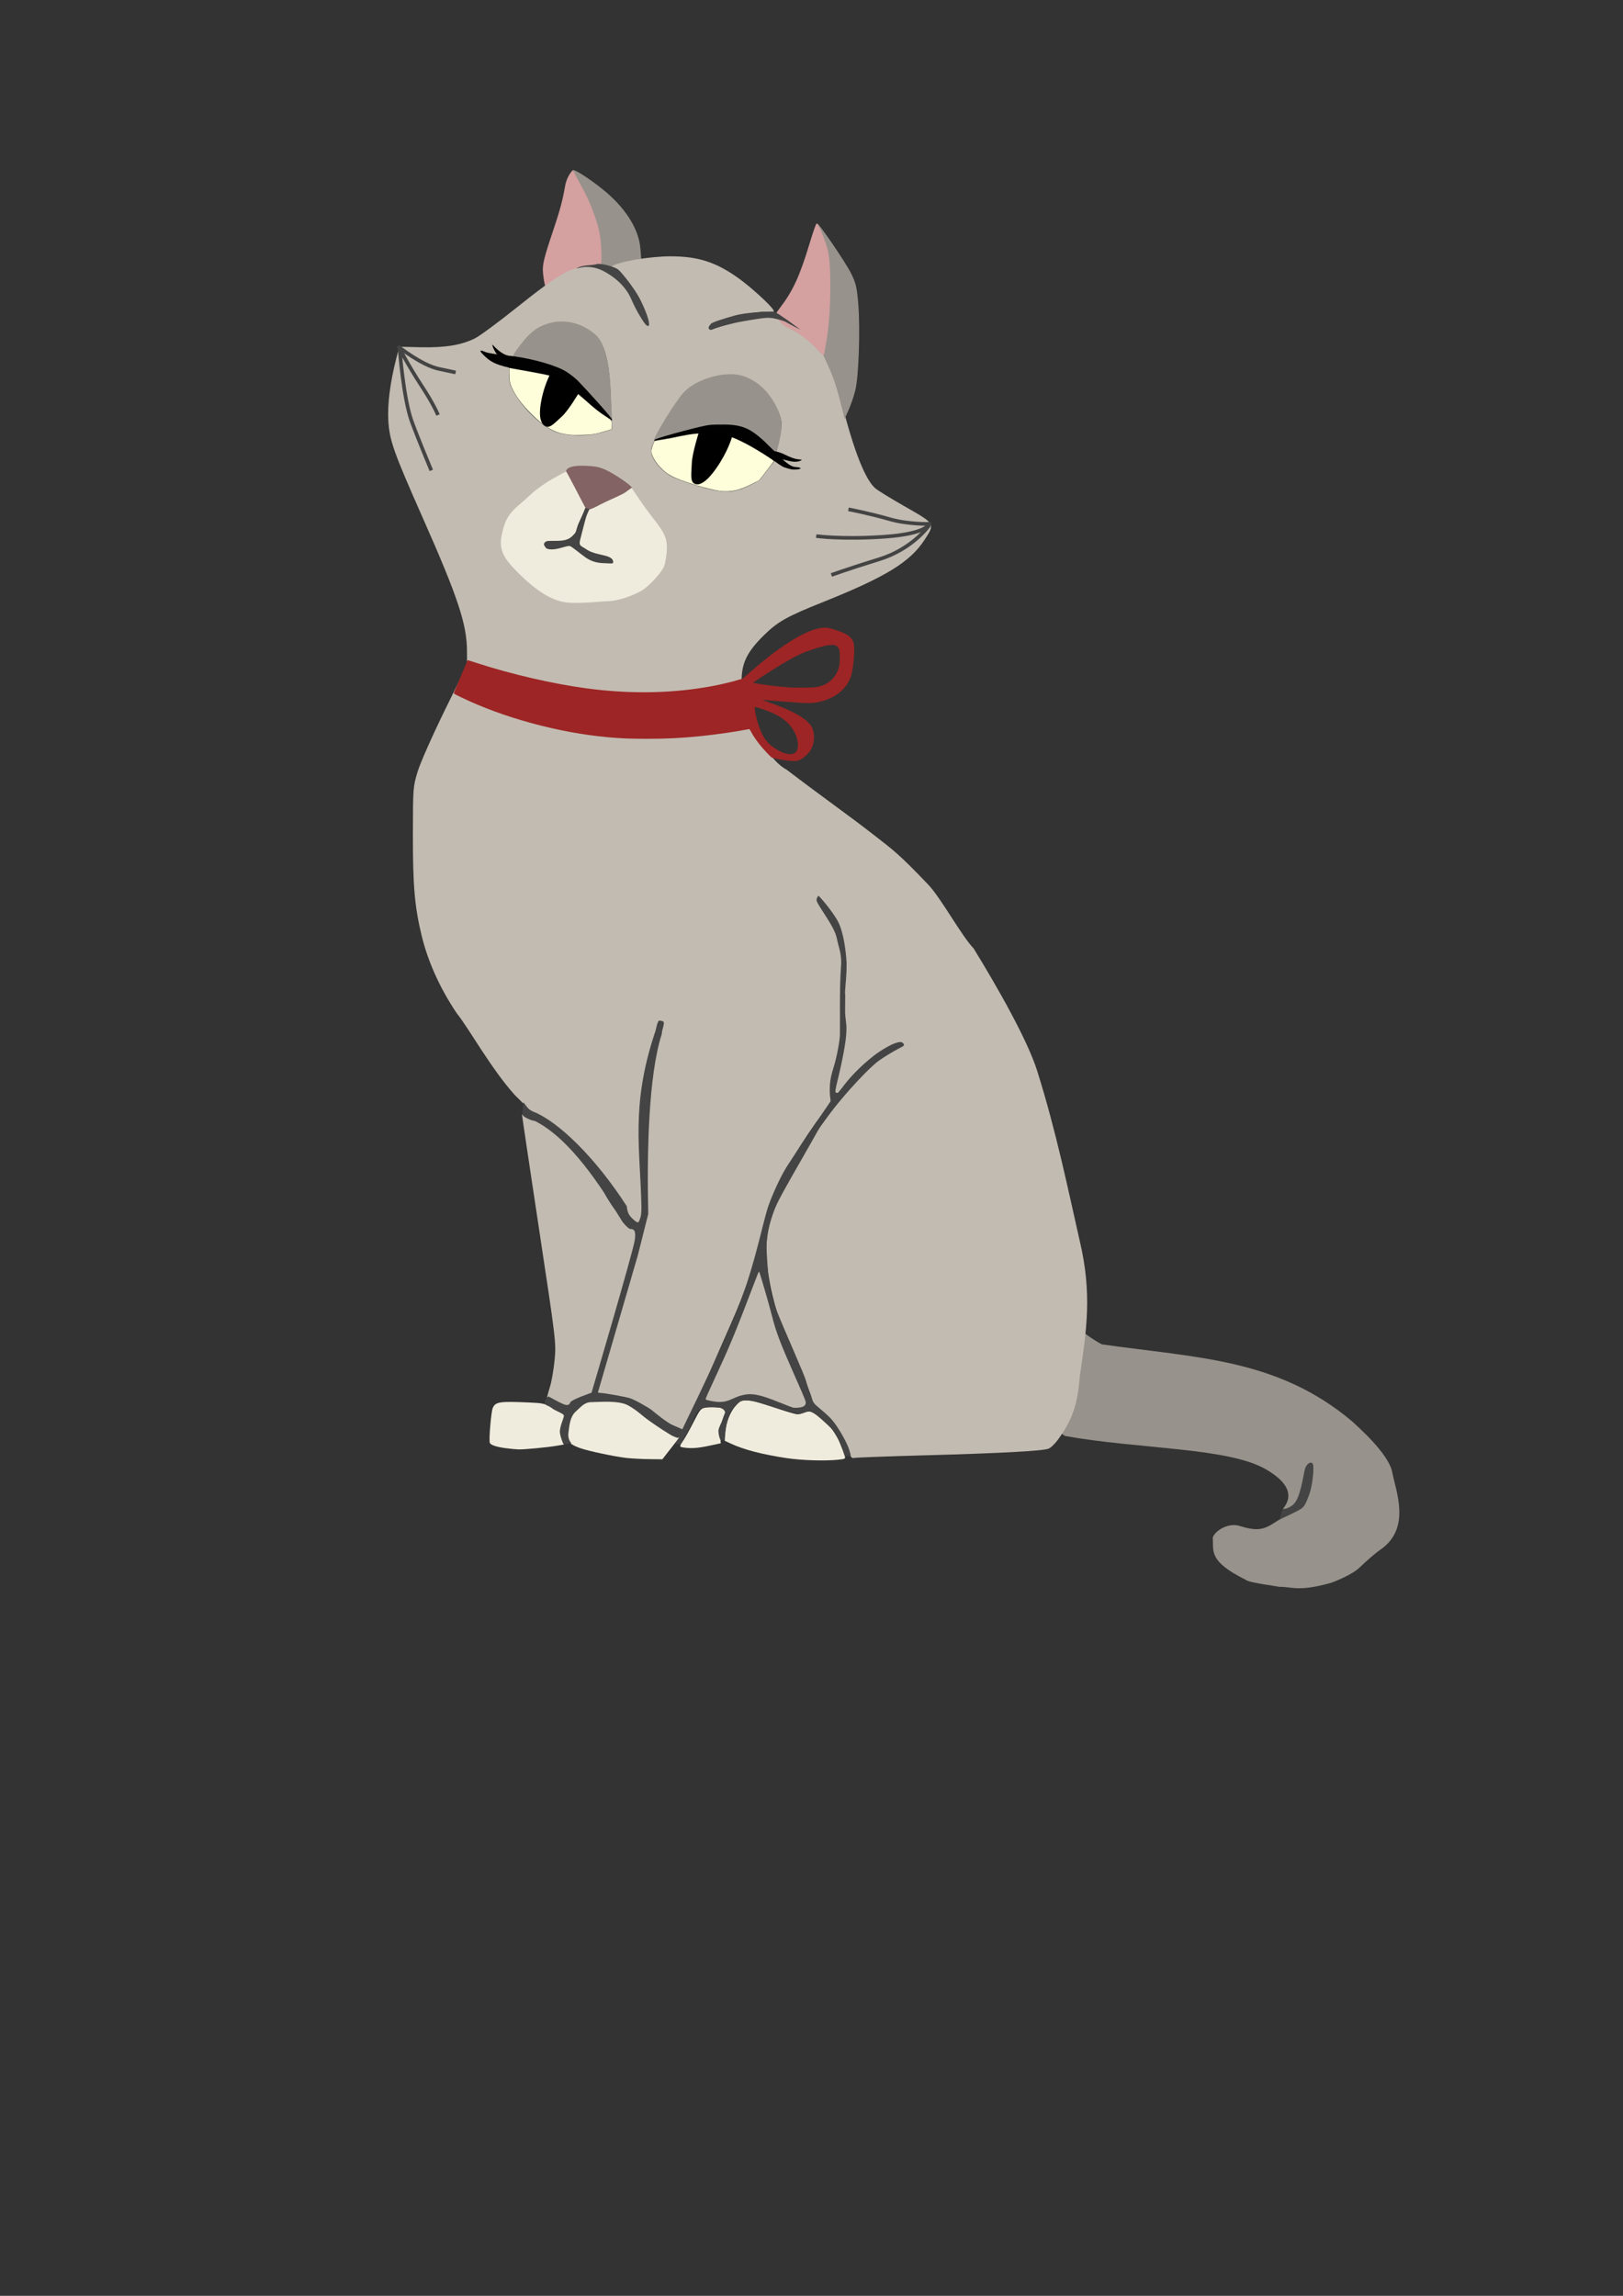 <?xml version="1.0" encoding="UTF-8" standalone="no"?>
<!-- Created with Inkscape (http://www.inkscape.org/) -->

<svg
   width="210mm"
   height="297mm"
   viewBox="0 0 210 297"
   version="1.1"
   id="svg5"
   xml:space="preserve"
   inkscape:version="1.2.2 (732a01da63, 2022-12-09)"
   sodipodi:docname="dessin_chat.svg"
   xmlns:inkscape="http://www.inkscape.org/namespaces/inkscape"
   xmlns:sodipodi="http://sodipodi.sourceforge.net/DTD/sodipodi-0.dtd"
   xmlns="http://www.w3.org/2000/svg"
   xmlns:svg="http://www.w3.org/2000/svg"><rect x="0" y="0" width="210" height="297" fill="#333333" stroke="none"/><sodipodi:namedview
     id="namedview7"
     pagecolor="#ffffff"
     bordercolor="#000000"
     borderopacity="0.25"
     inkscape:showpageshadow="2"
     inkscape:pageopacity="0.0"
     inkscape:pagecheckerboard="0"
     inkscape:deskcolor="#d1d1d1"
     inkscape:document-units="mm"
     showgrid="false"
     inkscape:zoom="1.3266287"
     inkscape:cx="387.44826"
     inkscape:cy="391.21721"
     inkscape:window-width="2560"
     inkscape:window-height="1369"
     inkscape:window-x="-8"
     inkscape:window-y="-8"
     inkscape:window-maximized="1"
     inkscape:current-layer="g19048" /><defs
     id="defs2" /><g
     inkscape:groupmode="layer"
     id="layer2"
     inkscape:label="Calque 2"><g
       id="g1734"
       transform="translate(-174.251,-90.012)"
       style="display:inline"><path
         style="display:inline;fill:none;stroke:#000000;stroke-width:0.3;stroke-opacity:1"
         d="m 89.561,56.018 c 0,0 2.491,-1.047 4.533,-1.039 2.043,0.009 3.99,1.389 5.174,3.566 1.184,2.177 1.242,3.986 1.813,5.702 0.571,1.717 1.227,4.284 2.503,5.086 1.276,0.802 4.34,2.467 4.34,2.467 0,0 0.353,0.752 -1.27,2.705 -1.623,1.953 -7.438,4.171 -9.591,4.972 -2.239,0.834 -4.745,3.09 -4.776,5.386 -0.031,2.296 1.969,6.696 3.987,7.393 2.018,0.697 5.454,1.489 6.374,2.169 0.92,0.68 -0.061,1.368 0.718,2.117 0.779,0.749 2.276,0.937 3.724,2.519 1.448,1.582 2.003,2.828 2.353,3.967 0.35,1.139 2.561,2.773 3.527,4.132 0.966,1.36 2.034,3.156 1.988,4.707 -0.046,1.551 0.344,3.28 1.816,5.418 1.472,2.138 2.491,4.629 2.53,6.782 0.04,2.153 0.025,3.04 0.429,5.438 0.405,2.398 1.245,3.726 0.537,5.812 -0.709,2.086 -1.393,3.706 -1.028,5.074 0.365,1.368 0.402,3.535 0.181,4.636 -0.221,1.101 -1.135,2.452 -1.846,3.078 -0.712,0.626 -15.122,0.514 -17.772,0.971 -2.65,0.457 -9.039,-0.933 -9.257,-1.796 -0.218,-0.863 0.549,-3.687 2.027,-3.528 1.478,0.159 3.405,1.189 4.098,1.166 0.693,-0.022 1.629,-0.259 0.445,-2.49 -1.184,-2.231 -4.678,-9.484 -2.488,-14.584 2.19,-5.1 7.107,-11.147 8.782,-12.138 1.675,-0.99 1.846,-0.908 1.846,-0.908"
         id="path357"
         sodipodi:nodetypes="ccssscssssscssssssssssssssssssc" /><path
         style="fill:none;stroke:#000000;stroke-width:0.3;stroke-opacity:1"
         d="m 94.003,130.251 c 0,0 -0.451,3.002 -2.54,7.547 -2.089,4.545 -3.046,7.238 -3.779,8.532 -0.733,1.294 -1.942,2.652 -1.942,2.652 0,0 -2.156,0.233 -4.852,-0.35 -2.696,-0.583 -3.742,-0.811 -3.242,-2.59 0.5,-1.779 1.408,-2.333 2.929,-2.302 1.521,0.031 3.349,0.535 4.012,1.346 0.663,0.811 1.037,1.016 1.037,1.016"
         id="path967"
         sodipodi:nodetypes="csscsscsc" /><path
         style="fill:none;stroke:#000000;stroke-width:0.3;stroke-opacity:1"
         d="m 85.433,113.037 c -0.319,2.743 -1.012,1.12 -1.426,4.029 -0.414,2.909 -1.092,2.498 0.092,3.659 1.184,1.161 1.61,0.471 1.27,1.993 -0.34,1.522 -0.255,1.724 -0.801,3.042 -0.546,1.318 -0.853,0.557 -0.5,1.451 0.353,0.894 -0.128,2.651 -0.33,3.134"
         id="path973"
         sodipodi:nodetypes="csssssc" /><path
         style="fill:none;stroke:#000000;stroke-width:0.3;stroke-opacity:1"
         d="m 98.349,102.84 c 1.138,1.819 2.423,2.509 1.629,4.605 -0.794,2.096 -1.721,2.234 -1.285,3.318 0.436,1.083 0.736,0.756 1.089,1.627 0.353,0.871 1.006,0.738 0.687,2.107 -0.319,1.368 -0.04,0.904 -0.414,1.767 -0.374,0.863 -0.546,2.98 -0.546,2.98"
         id="path975" /><path
         style="fill:none;stroke:#000000;stroke-width:0.3;stroke-opacity:1"
         d="m 73.716,119.647 2.951,19.448 c 0,0 -0.052,3.756 -0.856,4.601 -0.804,0.845 -1.923,0.024 -3.015,0.176 -1.092,0.152 -1.442,0.248 -1.488,2.067 -0.046,1.818 -0.485,1.953 1.62,2.2 2.104,0.247 5.065,-0.398 5.065,-0.398"
         id="path979"
         sodipodi:nodetypes="ccscssc" /><path
         style="display:inline;fill:none;stroke:#000000;stroke-width:0.3;stroke-opacity:1"
         d="m 84.301,55.574 c 0,0 -0.448,-1.23 -1.251,-2.598 -0.804,-1.368 -2.742,-2.666 -4.831,-1.955 -2.089,0.711 -5.696,4.144 -7.325,5.285 -1.629,1.14 -3.622,1.244 -5.242,1.161 -1.62,-0.083 -1.73,-0.197 -1.73,-0.197 0,0 -1.472,4.702 -0.951,7.362 0.521,2.66 3.101,7.55 4.417,10.811 1.316,3.261 2.705,6.715 1.715,8.853 -0.991,2.138 -3.843,6.629 -4.138,9.938 -0.294,3.309 0.015,8.83 0.46,10.794 0.445,1.963 0.85,3.653 1.761,4.379 0.911,0.726 0.911,0.804 1.325,1.984 0.414,1.18 -0.613,0.449 0.561,1.715 1.175,1.266 1.107,0.802 1.745,2.16 0.638,1.358 -0.638,0.719 0.693,1.705 1.331,0.985 1.469,-0.162 1.954,1.42 0.485,1.582 1.101,2.505 2.184,2.497 1.083,-0.009 1.313,-1.467 1.828,0.062 0.515,1.529 -0.531,0.733 0.546,1.986 1.077,1.253 0.914,0.431 1.684,1.335 0.77,0.904 -0.291,0.571 0.886,1.539 1.178,0.968 1.297,0.166 1.678,1.708 0.38,1.542 0.018,1.399 0.745,1.872 0.727,0.473 0.672,0.985 0.672,0.985"
         id="path1033" /><path
         style="fill:none;stroke:#000000;stroke-width:0.3;stroke-opacity:1"
         d="m 66.655,96.268 c 0,0 -0.169,3.725 0.656,5.276 0.825,1.551 0.429,-0.845 1.224,-2.817 0.794,-1.972 0.745,-1.699 1.058,2.271 0.313,3.97 1.534,8.049 2.049,6.568 0.515,-1.48 -0.334,-1.53 0.693,-4.584 1.028,-3.054 0.825,-1.884 1.255,0.811 0.429,2.695 1.224,5.744 1.659,4.636 0.436,-1.108 0.046,-0.302 0.794,-5.219 0.748,-4.917 2.641,-9.16 2.984,-7.783 0.344,1.377 -0.804,3.318 0.491,6.135 1.294,2.817 1.159,3.64 2.282,-0.583 1.123,-4.224 1.334,-3.211 2.027,-1.555 0.693,1.656 0.917,1.955 2.405,-1.582 1.488,-3.537 2.322,-3.751 2.322,-3.751"
         id="path1576" /><path
         style="fill:none;stroke:#000000;stroke-width:0.3;stroke-opacity:1"
         d="m 84.815,49.968 c 0,0 0.414,-2.607 -2.408,-5.245 -2.822,-2.638 -4.684,-2.905 -4.684,-2.905 0,0 -0.276,2.436 -0.613,3.597 -0.337,1.161 -1.512,4.161 -1.512,5.034 0,0.873 0.277,1.887 0.277,1.887"
         id="path1578"
         sodipodi:nodetypes="cscssc" /><path
         style="fill:none;stroke:#000000;stroke-width:0.3;stroke-opacity:1"
         d="m 78.042,41.988 c 0,0 1.396,1.561 2.331,4.431 0.936,2.869 0.218,4.636 0.218,4.636"
         id="path1580"
         sodipodi:nodetypes="csc" /><path
         style="fill:none;stroke:#000000;stroke-width:0.3;stroke-opacity:1"
         d="m 94.637,54.059 c 0,0 1.672,-1.617 2.552,-4.558 0.88,-2.942 1.074,-3.445 1.074,-3.445 0,0 4.092,4.955 4.153,7.095 0.061,2.139 0.255,6.166 -0.227,7.976 -0.482,1.81 -1.147,2.762 -1.147,2.762"
         id="path1582"
         sodipodi:nodetypes="csccsc" /><path
         style="fill:none;stroke:#000000;stroke-width:0.3;stroke-opacity:1"
         d="m 98.294,46.161 c 0,0 1.162,0.968 1.426,4.277 0.264,3.309 -0.673,7.657 -0.673,7.657"
         id="path1584"
         sodipodi:nodetypes="csc" /><path
         style="fill:none;stroke:#000000;stroke-width:0.3;stroke-opacity:1"
         d="m 73.63,58.773 c 0,0 0.65,-2.089 2.187,-2.633 1.537,-0.543 4.086,-0.286 4.825,1.708 0.739,1.994 0.613,6.57 0.613,6.57 0.014,-0.184 -1.514,-2.44 -3.139,-4.083 -0.721,-0.729 -1.884,-1.128 -4.486,-1.562 z"
         id="path1586"
         sodipodi:nodetypes="csscsc" /><path
         style="fill:none;stroke:#000000;stroke-width:0.3;stroke-opacity:1"
         d="m 73.201,60.005 c 0,0 -0.123,1.061 1.715,2.88 1.837,1.818 2.61,1.889 4.144,1.818 1.534,-0.071 2.095,-0.543 2.095,-0.543"
         id="path1590" /><path
         style="fill:none;stroke:#000000;stroke-width:0.3;stroke-opacity:1"
         d="m 94.698,66.37 c 0,0 0.535,-1.903 0.464,-2.631 -0.071,-0.728 -1.138,-2.695 -2.54,-3.309 -1.402,-0.614 -2.616,-0.311 -4.184,0.438 -1.567,0.749 -3.499,5.015 -3.499,5.015 0,0 2.999,-0.747 4.02,-1.251 1.021,-0.504 2.969,-0.437 4.309,0.443 1.34,0.88 2.328,2.676 3.061,2.957 0.733,0.281 0.653,0.464 0.653,0.464 0,0 -0.831,0.416 -2.374,-0.78 -1.543,-1.196 -3.168,-1.998 -4.043,-2.243 -0.874,-0.245 -3.389,0.507 -4.224,0.598 -0.834,0.091 -1.457,-0.154 -1.457,-0.154"
         id="path1592"
         sodipodi:nodetypes="cssscssscsssc" /><path
         style="fill:none;stroke:#000000;stroke-width:0.3;stroke-opacity:1"
         d="m 84.837,66.028 c 0,0 0.277,1.593 2.139,2.272 1.862,0.68 3.622,1.153 4.65,0.916 1.028,-0.236 2.96,-1.565 2.96,-1.565"
         id="path1594"
         sodipodi:nodetypes="cssc" /><path
         style="fill:none;stroke:#000000;stroke-width:0.3;stroke-opacity:1"
         d="m 77.749,67.81 c 0,0 1.221,-0.347 2.573,-0.031 1.353,0.316 2.929,1.744 2.929,1.744 0,0 -1.304,0.612 -2.371,1.222 -1.067,0.609 -1.736,0.504 -1.736,0.504 0,0 -1.153,-2.236 -1.558,-2.638 -0.405,-0.402 0.163,-0.801 0.163,-0.801 z"
         id="path1596" /><path
         style="fill:none;stroke:#000000;stroke-width:0.3;stroke-opacity:1"
         d="m 78.914,71.582 c -0.196,0.007 0.017,1.399 -0.778,1.863 -1.581,0.923 -2.198,0.241 -2.198,0.241"
         id="path1598"
         sodipodi:nodetypes="csc" /><path
         style="fill:none;stroke:#000000;stroke-width:0.3;stroke-opacity:1"
         d="m 78.265,73.348 c 0,0 0.071,0.92 1.31,1.42 1.239,0.5 1.73,0.33 1.73,0.33"
         id="path1600" /><path
         style="fill:none;stroke:#000000;stroke-width:0.3;stroke-opacity:1"
         d="m 81.182,51.128 c 0,0 3.455,-1.844 7.364,-0.971 3.909,0.873 6.979,5.044 6.979,5.044"
         id="path1698" /><path
         style="fill:none;stroke:#000000;stroke-width:0.3;stroke-opacity:1"
         d="m 73.69,58.779 c 0,0 -0.561,0.181 -1.486,-0.104 -0.925,-0.285 -1.097,-0.294 -1.097,-0.294 0,0 -0.13,0.409 0.946,1.093 1.075,0.684 3.203,0.45 4.461,1.049 1.258,0.598 4.647,3.665 4.647,3.665"
         id="path1700"
         sodipodi:nodetypes="cscssc" /><path
         style="fill:none;stroke:#000000;stroke-width:0.3;stroke-opacity:1"
         d="m 83.801,130.144 -3.954,13.536"
         id="path1702" /><path
         style="fill:none;stroke:#000000;stroke-width:0.3;stroke-opacity:1"
         d="m 119.72,137.146 c 0,0 2.248,2.923 5.116,2.664 2.868,-0.259 5.812,-0.399 6.521,0.298 0.709,0.697 0.61,1.375 2.402,1.13 1.791,-0.245 5.463,-0.524 5.671,0.597 0.209,1.121 -0.764,1.86 0.779,2.343 1.543,0.483 5.174,1.955 5.585,2.797 0.411,0.842 0.055,2.453 0.055,2.453 0,0 -0.049,0.302 0.613,2.695 0.663,2.393 -0.181,3.87 -1.31,4.51 -1.129,0.64 -1.626,1.699 -2.662,2.396 -1.037,0.697 -4.159,0.461 -5.5,0.575 -1.34,0.114 -2.15,0.288 -3.132,-0.688 -0.982,-0.977 -0.638,-0.364 -1.715,-1.389 -1.077,-1.025 -1.307,-0.638 -0.506,-1.756 0.801,-1.118 -1.374,-2.516 0.816,-1.972 2.19,0.543 2.5,1.215 4.098,0 1.598,-1.215 2.113,-0.635 2.503,-2.086 0.39,-1.451 0.261,-1.744 0.411,-2.271"
         id="path1704" /><path
         style="fill:none;stroke:#000000;stroke-width:0.3;stroke-opacity:1"
         d="m 118.709,146.844 c 0,0 0.856,1.035 2.889,1.149 2.034,0.114 2.53,-0.911 3.668,-0.307 1.138,0.604 2.089,1.056 3.632,1.406 1.543,0.35 1.205,-1.178 2.687,0.404 1.481,1.582 0.923,1.244 2.331,1.161 1.408,-0.083 0.862,-0.516 1.914,0.851 1.052,1.366 1.055,1.418 1.162,1.862"
         id="path1706" /><path
         style="fill:none;stroke:#000000;stroke-width:0.3;stroke-opacity:1"
         d="m 86.632,147.873 c 0,0 0.823,0.262 1.571,0.262 0.748,0 2.618,-0.548 2.618,-0.548"
         id="path1708"
         sodipodi:nodetypes="csc" /></g><g
       id="g19048"
       inkscape:export-filename="chat.png"
       inkscape:export-xdpi="96"
       inkscape:export-ydpi="96"
       transform="matrix(1.578,0,0,1.578,-73.071,-1.147)"><path
         style="fill:#97928b;fill-opacity:1;stroke:none;stroke-width:0.16;stroke-opacity:1"
         d="m 95.246,21.177 c -0.005,-1.609 -0.049,-1.928 -0.402,-2.933 -0.218,-0.621 -0.677,-1.661 -1.019,-2.313 -0.343,-0.651 -0.593,-1.214 -0.556,-1.251 0.111,-0.111 1.269,0.624 2.398,1.521 1.875,1.49 3.019,3.267 3.149,4.892 l 0.071,0.888 -0.395,0.103 c -0.224,0.002 -0.959,0.094 -1.618,0.328 -0.659,0.233 -1.294,0.457 -1.41,0.498 -0.181,0.062 -0.212,-0.191 -0.217,-1.732 z"
         id="path2565"
         sodipodi:nodetypes="ssssssccssss" /><path
         style="fill:#d4a0a0;fill-opacity:1;stroke:none;stroke-width:0.113;stroke-opacity:1"
         d="m 90.955,23.963 c -0.034,-0.137 -0.089,-0.508 -0.122,-0.825 -0.072,-0.702 0.05,-1.202 0.916,-3.77 0.469,-1.391 0.707,-2.294 0.892,-3.384 0.138,-0.818 0.591,-1.265 0.61,-1.284 0.063,-0.063 0.206,0.377 0.723,1.279 0.577,1.007 1.106,2.309 1.416,3.491 0.22,0.838 0.312,2.634 0.163,3.172 l -0.078,0.28 -0.675,-0.066 c -1.075,-0.106 -2.038,0.214 -3.471,1.152 l -0.313,0.205 z"
         id="path3918"
         sodipodi:nodetypes="sssssssscsscs" /><path
         style="fill:#97928b;fill-opacity:1;stroke:none;stroke-width:0.16;stroke-opacity:1"
         d="m 151.192,130.819 c -0.225,-0.068 -2.471,-0.338 -2.711,-0.561 -3.106,-1.55 -2.656,-2.331 -2.732,-3.491 0.24,-0.631 1.347,-1.203 2.155,-0.954 1.389,0.43 1.959,0.376 2.95,-0.282 0.406,-0.27 1.051,-0.649 1.433,-0.843 0.924,-0.469 1.125,-0.721 1.374,-1.722 0.37,-1.492 0.427,-2.186 0.178,-2.186 -0.12,0 -0.244,0.143 -0.276,0.317 -0.032,0.175 -0.132,0.718 -0.222,1.209 -0.09,0.49 -0.231,1.041 -0.314,1.223 -0.149,0.327 -1.526,1.16 -1.526,0.923 0,-0.147 1.667,-1.526 -1.444,-3.296 -3.111,-1.769 -10.424,-1.625 -16.417,-2.705 l -0.303,-0.198 0.367,-0.887 c 0.324,-0.783 0.368,-1.086 0.374,-2.58 0.004,-0.931 -0.084,-2.16 -0.196,-2.731 -0.16,-0.823 -0.17,-1.229 -0.046,-1.952 0.086,-0.502 0.191,-0.947 0.232,-0.989 0.042,-0.042 0.429,0.246 0.86,0.641 0.431,0.394 1.209,0.926 1.729,1.182 7.795,1.118 14.39,1.15 20.52,6.316 0.421,0.399 3.004,2.641 3.289,4.175 0.284,1.534 1.578,4.583 -0.968,6.34 -0.327,0.215 -1.102,0.879 -1.723,1.476 -0.621,0.597 -2.066,1.157 -2.324,1.243 -2.731,0.777 -3.284,0.293 -4.26,0.332 z"
         id="path2561"
         sodipodi:nodetypes="ccccssssccsszccsccssscczcscc" /><path
         style="fill:#c2bbb1;fill-opacity:1;stroke:none;stroke-width:0.16;stroke-opacity:1"
         d="m 92.001,115.794 c -0.465,-0.226 -0.843,-0.459 -0.84,-0.518 0.004,-0.059 0.115,-0.457 0.247,-0.885 0.133,-0.428 0.301,-1.412 0.375,-2.186 0.132,-1.385 0.111,-1.556 -1.27,-10.672 -0.772,-5.096 -1.403,-9.334 -1.403,-9.418 0,-0.084 0.196,-0.008 0.435,0.169 4.506,-0.484 5.269,6.363 8.327,8.851 0.337,0.271 0.757,0.522 0.757,0.714 -5.29e-4,0.171 -0.681,3.309 -1.841,6.798 l -1.823,6.293 -0.959,0.403 c -0.37,0.156 -0.739,0.443 -0.837,0.599 -0.215,0.344 -0.134,0.354 -1.168,-0.148 z"
         id="path2557"
         sodipodi:nodetypes="ssssssccsscssss" /><path
         style="display:inline;fill:#f0ecdd;fill-opacity:1;stroke:none;stroke-width:0.113;stroke-opacity:1"
         d="m 102.338,119.393 c -0.34,-0.051 -0.34,-0.087 0,-0.577 0.151,-0.218 0.524,-0.888 0.83,-1.49 0.503,-0.991 0.588,-1.102 0.897,-1.184 0.333,-0.088 1.658,-0.031 1.765,0.075 0.029,0.029 -0.02,0.222 -0.109,0.429 -0.263,0.606 -0.389,1.267 -0.352,1.854 l 0.035,0.549 -0.976,0.208 c -0.923,0.196 -1.462,0.231 -2.09,0.136 z"
         id="path7349" /><path
         style="display:inline;fill:#f0ecdd;fill-opacity:1;stroke:none;stroke-width:0.113;stroke-opacity:1"
         d="m 87.821,119.457 c -0.801,-0.104 -1.281,-0.262 -1.351,-0.445 -0.089,-0.232 0.107,-2.565 0.24,-2.857 0.233,-0.511 0.551,-0.559 3.004,-0.449 1.108,0.05 1.206,0.072 2.077,0.477 0.783,0.364 0.908,0.455 0.867,0.631 -0.026,0.113 -0.126,0.51 -0.222,0.88 -0.159,0.615 -0.161,0.709 -0.022,1.064 l 0.153,0.389 -0.612,0.105 c -0.774,0.133 -2.695,0.314 -3.155,0.298 -0.192,-0.007 -0.633,-0.049 -0.98,-0.094 z"
         id="path7345" /><path
         style="display:inline;fill:#f0ecdd;fill-opacity:1;stroke:none;stroke-width:0.113;stroke-opacity:1"
         d="m 97.676,120.252 c -0.945,-0.107 -3.056,-0.552 -3.744,-0.788 -1.118,-0.385 -1.346,-0.752 -1.088,-1.746 0.237,-0.91 0.638,-1.545 1.195,-1.892 0.462,-0.287 0.525,-0.299 1.585,-0.291 1.899,0.014 2.911,0.391 4.086,1.524 0.641,0.618 0.967,0.847 1.578,1.111 0.498,0.215 0.743,0.371 0.691,0.44 -0.044,0.059 -0.368,0.478 -0.721,0.93 l -0.641,0.822 -1.097,-0.013 c -0.603,-0.007 -1.433,-0.051 -1.845,-0.098 z"
         id="path7347" /><path
         style="display:inline;fill:#f0ecdd;fill-opacity:1;stroke:none;stroke-width:0.113;stroke-opacity:1"
         d="m 110.785,120.262 c -1.977,-0.299 -3.488,-0.691 -4.521,-1.173 l -0.536,-0.25 0.051,-0.66 c 0.066,-0.86 0.387,-1.684 0.865,-2.222 0.365,-0.411 0.409,-0.432 0.918,-0.424 0.373,0.005 1.04,0.179 2.201,0.573 0.917,0.311 1.782,0.566 1.923,0.566 0.141,0 0.417,-0.067 0.614,-0.149 0.341,-0.142 0.381,-0.137 0.851,0.119 0.785,0.427 1.579,1.353 1.999,2.332 0.198,0.462 0.389,0.956 0.425,1.099 0.063,0.254 0.052,0.261 -0.555,0.324 -1.087,0.114 -2.996,0.053 -4.234,-0.135 z"
         id="path7351" /><path
         style="display:inline;fill:#c2bbb1;fill-opacity:1;stroke:none;stroke-width:0.16;stroke-opacity:1"
         d="m 115.91,119.714 c -0.452,-1.51 -1.591,-3.047 -2.598,-3.506 -0.245,-0.112 -0.356,-0.301 -0.41,-0.703 -0.041,-0.303 -0.457,-1.359 -0.925,-2.348 -1.544,-3.26 -2.352,-5.7 -2.689,-8.124 -0.207,-1.489 -0.192,-2.537 0.056,-3.849 0.418,-2.209 3.007,-6.729 5.931,-10.352 1.693,-2.098 3.014,-3.335 4.118,-3.856 0.916,-0.432 1.239,-0.788 0.716,-0.788 -0.87,0 -2.994,1.669 -4.756,3.737 l -0.601,0.705 0.095,-0.83 c 0.052,-0.457 0.189,-1.123 0.304,-1.481 0.181,-0.539 0.236,-2.637 0.06,-2.141 -0.093,0.51 -0.292,1.331 -0.443,1.825 -0.343,1.12 -0.523,2.839 -0.297,2.839 0.087,0 -0.215,0.496 -0.671,1.102 -1.679,2.233 -3.442,5.164 -4.245,7.059 -0.242,0.572 -0.598,1.809 -0.79,2.75 -0.443,2.171 -1.328,4.796 -2.525,7.493 -0.516,1.163 -1.435,3.267 -2.042,4.674 -1.299,3.012 -1.839,4.14 -1.982,4.14 -0.381,0 -1.68,-0.793 -2.358,-1.44 -0.983,-0.938 -2.042,-1.375 -3.591,-1.485 -0.601,-0.042 -1.093,-0.109 -1.093,-0.149 0,-0.04 0.927,-3.245 2.06,-7.123 1.133,-3.878 1.825,-7.774 1.866,-8.22 0.176,-0.734 0.189,2.069 -0.436,1.783 -0.577,-0.126 -7.699,-8.601 -10.159,-10.941 -1.932,-2.141 -3.821,-5.564 -4.744,-6.682 -1.508,-2.241 -2.419,-4.46 -2.879,-6.358 -0.578,-2.39 -0.726,-4.098 -0.72,-8.321 0.006,-3.815 0.012,-3.899 0.392,-5.147 0.217,-0.712 1.189,-2.909 2.216,-5.006 l 1.83,-3.737 -0.003,-1.128 c -0.006,-2.191 -0.736,-4.396 -3.598,-10.859 -2.435,-5.5 -2.76,-6.415 -2.853,-8.057 -0.076,-1.336 0.149,-3.103 0.646,-5.054 l 0.25,-0.983 1.755,0.041 c 2,0.047 3.367,-0.179 4.471,-0.738 0.388,-0.197 1.88,-1.297 3.315,-2.444 3.671,-2.935 4.7,-3.508 6.099,-3.395 1.608,0.13 2.827,1.179 3.83,3.297 0.346,0.729 0.684,1.326 0.752,1.326 0.326,0 0.223,-0.376 -0.495,-1.81 -0.579,-1.157 -0.945,-1.7 -1.433,-2.13 -0.36,-0.317 -0.998,-0.671 -0.966,-0.694 0.649,-0.458 3.339,-0.865 4.896,-0.866 2.257,-0.002 3.741,0.471 5.566,1.774 1.024,0.731 2.669,2.227 2.878,2.617 0.121,0.227 0.09,0.247 -0.27,0.175 -0.567,-0.113 -2.258,0.161 -3.724,0.605 -1.002,0.303 -1.234,0.425 -1.234,0.648 0,0.208 0.06,0.249 0.247,0.169 0.637,-0.274 2.597,-0.795 3.445,-0.915 1.788,-0.254 3.24,0.29 4.666,1.748 1.147,1.172 1.791,2.567 2.577,5.577 0.962,3.683 1.829,5.853 2.636,6.601 0.176,0.163 1.287,0.848 2.47,1.522 2.473,1.41 2.458,1.384 1.612,2.693 -1.195,1.849 -3.175,3.063 -8.416,5.159 -2.914,1.165 -3.653,1.584 -4.807,2.724 -1.354,1.338 -1.804,2.269 -1.798,3.721 0.01,2.475 1.999,6.392 3.689,7.266 2.769,2.112 5.177,3.815 6.986,5.221 1.809,1.406 2.23,1.693 4.629,4.205 1.056,1.106 2.713,4.181 3.724,5.235 1.975,3.211 4.431,7.537 5.217,10.056 1.561,4.987 2.475,9.478 3.47,13.867 1.054,4.408 0.558,7.426 0.021,11.117 -0.185,2.383 -0.625,3.597 -1.768,5.191 -0.255,0.356 -0.615,0.705 -0.8,0.775 -0.5,0.19 -3.94,0.375 -10.1,0.543 -3.025,0.082 -5.633,0.179 -5.796,0.214 -0.245,0.053 -0.326,-0.038 -0.474,-0.533 z M 96.408,46.668 c -0.032,-0.096 -0.33,-0.221 -0.663,-0.278 -0.842,-0.144 -1.836,-0.652 -2.006,-1.026 -0.104,-0.229 -0.082,-0.491 0.082,-0.974 0.123,-0.364 0.224,-0.809 0.224,-0.991 0,-0.276 0.093,-0.344 0.567,-0.42 0.59,-0.094 3.478,-2.058 3.478,-2.253 0,-0.176 -1.262,-1.046 -2.019,-1.391 -0.945,-0.43 -3.082,-0.441 -3.27,-0.108 -0.198,0.353 0.201,0.615 0.552,1.281 0.683,1.297 0.679,2.357 0.537,2.445 -0.068,0.042 -0.28,0.371 -0.334,0.73 -0.063,0.423 -0.22,0.766 -0.442,0.972 -0.434,0.402 -1.389,0.657 -1.832,0.488 -0.201,-0.077 -0.362,-0.073 -0.413,0.01 -0.27,0.437 0.741,0.668 1.612,0.367 0.613,-0.211 0.613,-0.211 0.964,0.207 0.557,0.662 1.496,1.079 2.48,1.101 0.37,0.008 0.522,-0.043 0.483,-0.162 z m 10.552,-5.815 c 0.383,-0.114 1.119,-0.462 1.635,-0.773 l 1.262,-1.632 c 0.171,-0.678 0.044,-0.4 0.097,-0.61 l 0.225,-0.991 c 0.308,-1.354 0.288,-1.651 -0.181,-2.627 -1.182,-2.463 -3.22,-3.323 -5.72,-2.416 -1.185,0.43 -1.753,0.872 -2.545,1.983 -0.836,1.172 -2.04,3.446 -2.044,3.859 -0.006,0.673 0.848,1.731 1.76,2.179 0.647,0.318 2.67,0.962 3.42,1.088 1.024,0.172 1.335,0.163 2.09,-0.061 z m -11.251,-4.69 0.772,-0.243 -0.083,-2.401 c -0.143,-4.138 -0.679,-5.392 -2.596,-6.076 -0.673,-0.24 -2.156,-0.256 -2.914,-0.03 -0.725,0.215 -1.749,1.214 -2.172,2.119 -0.172,0.368 -0.393,0.669 -0.489,0.667 -0.097,-0.001 -0.652,-0.127 -1.233,-0.28 -0.582,-0.152 -1.074,-0.278 -1.093,-0.28 -0.019,-0.001 -0.219,-0.16 -0.109,-0.035 0.361,0.409 1.651,1.023 2.204,1.195 0.153,0.048 -0.083,0.886 0.185,1.543 0.559,1.375 2.203,3.109 3.537,3.731 0.898,0.419 2.808,0.461 3.991,0.088 z"
         id="path2417"
         sodipodi:nodetypes="sssssssssscsccssssssssssssccccsssscsssscssssssssscsssssssssssssssczsccccssssssssssssssssssssssssssssccsssssssssscssssssssssss" /><path
         style="display:inline;fill:#c2bbb1;fill-opacity:1;stroke:none;stroke-width:0.16;stroke-opacity:1"
         d="m 109.77,115.657 c -1.864,-0.656 -2.686,-0.712 -3.268,-0.224 -0.363,0.305 -0.494,0.328 -1.475,0.265 l -1.076,-0.07 1.025,-2.345 c 0.564,-1.29 1.361,-3.106 1.772,-4.037 0.411,-0.931 1.014,-2.454 1.341,-3.385 0.586,-1.67 0.595,-1.685 0.687,-1.128 0.514,3.112 1.178,5.208 2.612,8.25 1.117,2.371 1.22,2.712 0.91,3.022 -0.325,0.325 -0.8,0.26 -2.529,-0.348 z"
         id="path2559" /><path
         style="fill:#97928b;fill-opacity:1;stroke:none;stroke-width:0.16;stroke-opacity:1"
         d="M 95.315,34.112 C 94.966,33.631 94.268,32.798 93.763,32.261 92.712,31.142 92.01,30.773 90.225,30.399 c -0.652,-0.136 -1.795,-0.453 -1.824,-0.474 -0.121,-0.091 1.063,-1.678 1.871,-2.218 1.322,-0.882 3.319,-0.918 4.894,0.486 0.658,0.586 1.16,2.135 1.241,5.154 0.027,0.99 0.103,1.796 0.072,1.794 -0.031,-0.002 -0.816,-0.548 -1.165,-1.029 z"
         id="path3188"
         sodipodi:nodetypes="ssssssscs" /><path
         style="fill:#97928b;fill-opacity:1;stroke:none;stroke-width:0.16;stroke-opacity:1"
         d="m 108.877,36.82 c -1.293,-1.151 -3.488,-1.473 -5.275,-0.774 -1.164,0.455 -3.458,0.825 -3.636,0.764 -0.193,-0.066 1.641,-3.053 2.347,-3.852 1.038,-1.174 3.458,-1.865 4.897,-1.415 1.279,0.4 2.232,1.446 2.78,2.568 0.382,0.782 0.488,1.308 0.326,2.271 -0.092,0.546 -0.346,1.516 -0.398,1.547 -0.051,0.031 -0.705,-0.812 -1.041,-1.111 z"
         id="path3190"
         sodipodi:nodetypes="sssssssss" /><path
         style="fill:#010101;fill-opacity:1;stroke:none;stroke-width:0.131;stroke-opacity:1"
         d="m 110.106,38.738 c -1.203,-0.88 -2.359,-1.566 -3.468,-2.056 -1.159,-0.513 -2.528,-0.646 -4.771,-0.174 -2.171,0.457 -2.573,0.434 -0.942,-0.054 0.719,-0.215 2.222,-0.608 2.666,-0.709 0.828,-0.189 0.891,-0.218 2.093,-0.214 2.109,0.006 2.618,0.716 4.72,2.781 0.394,0.387 0.813,0.673 1.062,0.694 1.07,0.089 0.105,0.309 -0.364,0.177 -0.469,-0.132 -0.538,-0.122 -0.995,-0.443 z"
         id="path3922"
         sodipodi:nodetypes="csssscsszc" /><path
         style="fill:#010101;fill-opacity:1;stroke:none;stroke-width:0.151;stroke-opacity:1"
         d="M 94.863,34.013 C 93.505,32.76 92.136,31.737 91.572,31.553 91.315,31.47 90.343,31.275 89.411,31.121 87.381,30.784 86.734,30.561 86.108,29.979 c -0.535,-0.498 -0.538,-0.631 -0.007,-0.396 0.199,0.088 0.983,0.216 1.742,0.284 1.555,0.139 3.571,0.651 4.615,1.172 0.384,0.192 0.961,0.622 1.283,0.956 0.666,0.692 2.849,3.082 2.771,3.169 -0.028,0.032 -1.099,-0.643 -1.649,-1.15 z"
         id="path3924"
         sodipodi:nodetypes="csssssssscc" /><path
         style="fill:#97928b;fill-opacity:1;stroke:none;stroke-width:0.16;stroke-opacity:1"
         d="m 115.456,34.652 c -0.459,-1.905 -0.746,-2.83 -1.171,-3.769 l -0.492,-1.09 0.248,-1.519 c 0.312,-1.911 0.298,-6.034 0.075,-7.07 -0.088,-0.412 -0.841,-2.132 -0.812,-2.161 0.085,-0.085 2.299,3.113 2.797,4.116 0.391,0.788 0.473,1.144 0.584,2.538 0.162,2.045 0.031,5.865 -0.239,6.995 -0.113,0.473 -0.36,1.203 -0.547,1.622 l -0.341,0.762 z"
         id="path2563"
         sodipodi:nodetypes="sscscssssscs" /><path
         style="fill:#d4a0a0;fill-opacity:1;stroke:none;stroke-width:0.113;stroke-opacity:1"
         d="m 113.207,29.274 c -0.569,-0.636 -1.609,-1.396 -2.268,-1.657 -0.317,-0.126 -0.623,-0.41 -0.978,-0.908 -0.114,-0.16 -0.076,-0.254 0.308,-0.756 1.06,-1.388 1.619,-2.606 2.426,-5.285 0.268,-0.891 0.525,-1.62 0.569,-1.62 0.148,-7.94e-4 0.742,1.432 0.93,2.243 0.286,1.232 0.259,4.841 -0.052,6.931 -0.127,0.85 -0.26,1.578 -0.298,1.618 -0.037,0.04 -0.324,-0.214 -0.637,-0.565 z"
         id="path3920" /><path
         style="fill:#836363;fill-opacity:1;stroke:none;stroke-width:0.126;stroke-opacity:1"
         d="m 93.858,41.523 c -0.308,-0.591 -0.705,-1.303 -0.882,-1.582 -0.239,-0.376 -0.294,-0.553 -0.217,-0.686 0.164,-0.281 0.753,-0.392 1.759,-0.332 0.743,0.044 1.065,0.126 1.632,0.412 0.696,0.351 1.978,1.252 1.976,1.388 -0.002,0.133 -2.935,1.721 -3.321,1.798 l -0.388,0.077 z"
         id="path3926" /><path
         style="fill:#f0ecdd;fill-opacity:1;stroke:none;stroke-width:0.08;stroke-opacity:1"
         d="m 92.645,50.101 c -1.558,-0.229 -3.087,-1.601 -4.225,-2.798 -0.916,-0.963 -1.183,-1.681 -0.984,-2.643 0.197,-0.951 0.385,-1.671 1.394,-2.509 0.24,-0.199 0.888,-0.782 1.155,-1.031 0.277,-0.258 0.838,-0.643 1.22,-0.893 0.383,-0.249 1.519,-0.855 1.528,-0.843 0.107,0.143 1.299,2.455 1.426,2.689 l 0.161,0.296 -0.561,1.251 c -0.17,0.379 -0.24,0.815 -0.313,0.913 -0.352,0.476 -1.096,0.748 -1.839,0.674 -0.382,-0.038 -0.492,-0.027 -0.564,0.061 -0.128,0.154 -0.004,0.13 0.227,0.301 0.264,0.197 0.405,-0.056 1.053,-0.092 l 0.776,-0.117 0.787,0.584 c 0.782,0.581 0.787,0.787 1.703,0.787 0.528,0 0.638,0.16 0.759,-0.02 0.077,-0.114 -0.084,-0.143 -0.819,-0.338 -0.995,-0.264 -1.9,-0.724 -1.9,-1.096 0,-0.096 0.078,-0.676 0.173,-1.03 0.095,-0.354 0.182,-0.737 0.194,-0.85 0.015,-0.15 0.3,-0.797 0.428,-0.835 0.697,-0.203 0.783,-0.338 1.637,-0.733 0.532,-0.246 1.2,-0.535 1.502,-0.728 l 0.53,-0.379 0.837,1.233 c 0.161,0.237 0.513,0.716 0.78,1.063 1.164,1.512 1.537,1.898 1.107,3.947 -0.131,0.622 -1.331,1.844 -1.89,2.175 -0.582,0.345 -1.532,0.718 -2.47,0.857 -1.145,0.042 -2.674,0.255 -3.809,0.105 z"
         id="path7864"
         sodipodi:nodetypes="cssssssscsssssscsssssssssscssssccc" /><path
         style="fill:#fffeda;fill-opacity:1;stroke:none;stroke-width:0.04;stroke-opacity:1"
         d="M 93.058,36.369 C 92.38,36.299 91.983,36.187 91.486,35.925 90.992,35.664 90.468,35.249 89.848,34.628 89.074,33.853 88.553,33.142 88.256,32.455 88.103,32.101 88.069,31.903 88.069,31.355 v -0.458 l 0.115,0.02 c 0.063,0.011 0.432,0.077 0.82,0.147 2.215,0.4 2.493,0.462 2.81,0.622 0.59,0.298 1.651,1.106 2.795,2.129 0.493,0.441 0.95,0.79 1.451,1.111 0.404,0.258 0.4,0.251 0.4,0.707 v 0.276 l -0.397,0.123 c -0.644,0.2 -0.767,0.23 -1.137,0.287 -0.437,0.067 -1.445,0.094 -1.869,0.05 z"
         id="path10176" /><path
         style="fill:#fffeda;fill-opacity:1;stroke:none;stroke-width:0.04;stroke-opacity:1"
         d="m 105.327,40.969 c -0.494,-0.067 -1.349,-0.277 -2.115,-0.522 -1.701,-0.542 -2.153,-0.773 -2.761,-1.413 -0.432,-0.455 -0.744,-1.022 -0.746,-1.355 -7.94e-4,-0.107 0.217,-0.722 0.28,-0.79 0.014,-0.015 0.286,-0.067 0.604,-0.114 0.638,-0.095 0.723,-0.111 1.513,-0.281 0.874,-0.188 1.372,-0.244 2.168,-0.244 1.236,7.94e-4 1.937,0.19 3.226,0.87 0.761,0.401 2.256,1.334 2.256,1.408 0,0.015 -0.268,0.372 -0.595,0.794 l -0.595,0.768 -0.454,0.235 c -1.171,0.606 -1.866,0.767 -2.781,0.644 z"
         id="path10178" /><path
         style="fill:#000000;fill-opacity:1;stroke:none;stroke-width:0.286;stroke-opacity:1"
         d="m 93.751,32.964 c 0,0 -0.857,1.451 -1.387,1.919 -0.529,0.468 -0.892,0.913 -1.241,0.82 -0.349,-0.093 -0.739,-0.561 -0.429,-2.152 0.31,-1.591 0.933,-2.527 0.933,-2.527 0,0 1.72,1.121 2.124,1.939 z"
         id="path10098" /><path
         style="fill:#000000;fill-opacity:1;stroke:none;stroke-width:0.295;stroke-opacity:1"
         d="m 103.62,36.129 c 0,0 -0.56,1.773 -0.588,2.559 -0.028,0.785 -0.14,1.413 0.14,1.639 0.28,0.226 0.862,0.216 1.856,-1.197 0.994,-1.413 1.313,-2.617 1.313,-2.617 0,0 -1.87,-0.637 -2.721,-0.384 z"
         id="path10098-9" /><path
         style="fill:#444444;fill-opacity:1;stroke:none;stroke-width:0.3;stroke-opacity:1"
         d="m 93.562,22.761 c 0,0 1.022,-0.449 2.244,0.199 1.222,0.648 1.931,1.506 2.28,2.329 0.349,0.823 0.836,1.61 1.035,1.884 0.199,0.274 0.449,0.449 0.399,0.025 -0.05,-0.424 -0.374,-1.247 -0.773,-2.019 -0.399,-0.773 -1.496,-2.169 -1.77,-2.368 -0.274,-0.199 -1.197,-0.474 -1.67,-0.449 -0.497,0.163 -1.319,0.046 -1.745,0.399 z"
         id="path12591"
         sodipodi:nodetypes="csssssscc" /><path
         style="fill:#444444;fill-opacity:1;stroke:none;stroke-width:0.3;stroke-opacity:1"
         d="m 109.1,26.287 c 0,0 -1.639,0.053 -2.521,0.3 -0.881,0.247 -1.833,0.546 -1.957,0.67 -0.123,0.123 -0.264,0.3 -0.194,0.423 0.07,0.123 0.264,0.035 0.599,-0.071 0.335,-0.106 1.34,-0.388 2.045,-0.511 0.705,-0.123 2.168,-0.405 2.574,-0.3 0.405,0.106 0.859,0.18 1.158,0.357 0.3,0.176 1.142,0.607 1.142,0.607 0,0 -1.969,-1.495 -2.216,-1.495 -0.247,0 -0.631,0.021 -0.631,0.021 z"
         id="path12647"
         sodipodi:nodetypes="cssssssscscc" /><path
         style="fill:#444444;fill-opacity:1;stroke:none;stroke-width:0.3;stroke-opacity:1"
         d="m 94.292,42.382 c 0,0 -0.652,1.851 -0.829,2.045 -0.176,0.194 -0.405,0.511 -0.952,0.599 -0.546,0.088 -1.163,0 -1.375,0.071 -0.212,0.071 -0.282,0.264 -0.176,0.388 0.106,0.123 0.053,0.282 0.617,0.282 0.564,0 1.269,-0.353 1.481,-0.264 0.212,0.088 0.846,0.635 1.252,0.917 0.405,0.282 0.846,0.458 1.498,0.476 0.652,0.018 0.793,0.088 0.776,-0.123 -0.018,-0.212 -0.194,-0.37 -0.67,-0.494 -0.476,-0.123 -1.093,-0.212 -1.516,-0.511 -0.423,-0.3 -0.67,-0.247 -0.511,-0.829 0.159,-0.582 0.423,-1.728 0.546,-2.01 0.123,-0.282 0.212,-0.494 0.212,-0.494 z"
         id="path14101" /><path
         style="fill:#444444;fill-opacity:1;stroke:none;stroke-width:0.04;stroke-opacity:1"
         d="m 115.427,119.655 c -0.277,-0.839 -0.478,-1.286 -0.698,-1.547 -0.232,-0.276 -0.955,-0.953 -1.404,-1.314 -0.409,-0.329 -0.545,-0.381 -0.854,-0.328 -0.129,0.022 -0.318,0.075 -0.422,0.118 l -0.188,0.078 -0.411,-0.117 c -0.226,-0.064 -0.705,-0.192 -1.064,-0.283 -0.359,-0.092 -0.997,-0.28 -1.418,-0.418 -0.659,-0.216 -0.824,-0.257 -1.181,-0.292 -0.368,-0.036 -0.44,-0.034 -0.625,0.02 -0.184,0.053 -0.245,0.097 -0.511,0.366 -0.166,0.168 -0.353,0.383 -0.415,0.476 -0.206,0.312 -0.37,0.933 -0.486,1.839 -0.032,0.252 -0.061,0.461 -0.065,0.463 -0.003,0.003 -0.066,0.03 -0.138,0.06 l -0.132,0.055 -0.053,-0.103 c -0.093,-0.18 -0.166,-0.568 -0.143,-0.758 0.014,-0.113 0.112,-0.364 0.272,-0.695 0.296,-0.614 0.328,-0.772 0.193,-0.933 -0.051,-0.06 -0.158,-0.136 -0.239,-0.168 -0.196,-0.078 -0.745,-0.122 -1.093,-0.087 -0.612,0.062 -0.828,0.209 -1.034,0.709 -0.179,0.432 -0.865,1.78 -1.061,2.083 l -0.154,0.238 h -0.212 c -0.117,0 -0.212,-0.009 -0.212,-0.019 0,-0.043 0.105,-0.217 0.209,-0.348 0.064,-0.08 0.102,-0.162 0.091,-0.196 -0.011,-0.034 0.201,-0.508 0.496,-1.113 1.438,-2.945 2.828,-5.92 3.685,-7.887 1.113,-2.556 1.73,-4.454 2.658,-8.171 0.182,-0.727 0.388,-1.487 0.458,-1.688 0.398,-1.136 1.006,-2.452 1.519,-3.286 0.223,-0.362 1.888,-2.855 2.951,-4.416 l 0.668,-0.982 -0.043,-0.464 c -0.073,-0.792 -7.9e-4,-1.405 0.266,-2.244 0.317,-0.995 0.54,-2.375 0.54,-2.763 0.018,-1.12 -0.044,-3.807 0.088,-5.553 0.066,-0.746 -0.064,-1.243 -0.234,-1.87 -0.171,-0.628 -0.065,-0.822 -1.032,-2.314 -0.722,-1.114 -0.777,-1.22 -0.726,-1.389 0.021,-0.07 0.062,-0.158 0.092,-0.197 0.052,-0.068 0.059,-0.064 0.214,0.106 0.578,0.636 1.22,1.511 1.464,1.997 0.412,0.82 0.623,2.275 0.681,3.335 0.006,1.186 -0.082,1.519 -0.131,2.428 0.053,0.247 -0.027,1.422 0.028,1.957 0.076,0.741 0.115,0.693 0.079,1.406 -0.037,0.718 -0.326,2.276 -0.712,3.838 -0.126,0.511 -0.229,0.941 -0.229,0.955 0,0.022 0.231,0.108 0.29,0.108 0.01,0 0.101,-0.128 0.203,-0.285 0.539,-0.829 1.635,-1.961 2.69,-2.777 0.592,-0.458 1.335,-0.89 1.794,-1.043 0.352,-0.118 0.486,-0.117 0.606,0.003 0.157,0.157 0.128,0.206 -0.233,0.386 -0.503,0.25 -1.345,0.762 -1.773,1.077 -0.763,0.562 -2.466,2.381 -3.862,4.126 -0.609,0.761 -0.853,1.112 -1.139,1.643 -0.133,0.247 -0.593,1.06 -1.021,1.807 -1.967,3.429 -2.26,3.974 -2.537,4.707 -0.327,0.866 -0.521,1.671 -0.595,2.473 -0.033,0.356 -0.029,0.612 0.019,1.397 0.187,3.028 0.153,2.906 2.023,7.236 0.847,1.961 1.105,2.586 1.172,2.838 0.069,0.259 0.354,1.122 0.483,1.463 0.139,0.364 0.17,0.402 0.71,0.854 0.603,0.504 0.868,0.767 1.131,1.119 0.388,0.52 0.844,1.304 1.098,1.888 0.105,0.241 0.243,0.694 0.245,0.802 5.3e-4,0.031 -0.071,0.044 -0.243,0.044 h -0.244 l -0.148,-0.45 z m -3.292,-3.603 c 0.115,-0.051 0.172,-0.103 0.208,-0.188 0.08,-0.192 0.092,-0.16 -0.782,-2.141 -1.299,-2.942 -1.6,-3.729 -1.949,-5.095 -0.249,-0.975 -0.984,-3.509 -1.057,-3.645 -0.017,-0.032 -0.071,0.068 -0.153,0.282 -1.744,4.567 -2.138,5.533 -3.159,7.748 -0.988,2.142 -1.105,2.407 -1.072,2.436 0.098,0.088 0.769,0.213 1.143,0.213 0.351,2.7e-4 0.608,-0.06 0.999,-0.235 1.355,-0.604 1.85,-0.562 4.118,0.354 0.453,0.183 0.863,0.341 0.91,0.351 0.174,0.037 0.635,-0.009 0.795,-0.08 z"
         id="path17086"
         sodipodi:nodetypes="ssscsccssccssccccscssccsscsscsssscsscsccczsccssccsssssssscsssscsscsssssscsccscscsccscccsccc" /><path
         style="fill:#444444;fill-opacity:1;stroke:none;stroke-width:0.3;stroke-opacity:1"
         d="m 89.225,91.094 c 0,0 -0.112,0.885 -0.087,1.01 0.025,0.125 0.536,0.449 1.035,0.524 2.932,1.478 5.459,5.458 7.08,8.115 0.175,0.299 0.524,0.643 0.673,0.718 0.15,0.075 0.598,-0.145 0.424,0.952 -0.175,1.097 -3.54,12.49 -3.54,12.49 0,0 -1.67,0.573 -1.745,0.798 -0.075,0.224 -0.249,0.274 -0.598,0.125 -0.349,-0.15 -1.197,-0.623 -1.197,-0.623 0,0 -0.299,0.299 -0.299,0.524 0,0.224 0.324,0.224 0.598,0.449 0.274,0.224 0.947,0.424 0.972,0.598 0.025,0.175 -0.374,0.947 -0.324,1.396 0.05,0.449 0.299,0.972 0.299,0.972 l 0.648,-0.1 c 0,0 -0.324,-0.274 -0.249,-0.848 0.075,-0.573 0.125,-1.321 0.598,-1.745 0.474,-0.424 0.723,-0.773 1.296,-0.773 0.573,0 2.219,-0.175 3.017,0.274 0.798,0.449 1.022,0.773 1.845,1.346 0.823,0.573 1.271,0.848 1.596,1.047 0.324,0.199 0.648,0.274 0.648,0.274 l 0.374,-0.698 c 0,0 -0.424,-0.199 -0.848,-0.374 -0.424,-0.175 -1.396,-0.972 -1.67,-1.197 -0.274,-0.224 -1.421,-0.873 -1.82,-0.997 -0.399,-0.125 -2.119,-0.424 -2.343,-0.424 -0.224,0 -0.274,-0.05 -0.274,-0.05 l 3.266,-11.219 0.859,-3.408 c -0.118,-5.097 0.02,-11.363 1.112,-14.764 0,-0.399 0.336,-0.966 0.062,-1.041 -0.274,-0.075 -0.315,-0.104 -0.415,0.17 -0.1,0.274 -0.117,0.56 -0.242,0.859 -1.968,5.984 -1.161,9.504 -1.075,14.21 0,0.449 -0.026,0.758 -0.126,0.983 -0.1,0.224 -0.077,0.437 -0.475,0.088 -0.399,-0.349 -0.547,-0.562 -0.597,-1.135 -2.604,-4.048 -5.648,-6.952 -7.629,-7.741 -0.399,-0.15 -0.586,-0.436 -0.586,-0.436 z"
         id="path17088"
         sodipodi:nodetypes="csccsscsscssssccssssssccssssccccssccsscccc" /><path
         style="fill:none;fill-opacity:1;stroke:#444444;stroke-width:0.3;stroke-opacity:1"
         d="m 81.671,39.29 c 0,0 -1.047,-2.493 -1.596,-3.989 -0.701,-1.911 -0.997,-5.983 -0.997,-5.983 0,0 0.748,1.446 1.795,3.041 1.047,1.596 1.346,2.393 1.346,2.393"
         id="path17090"
         sodipodi:nodetypes="cscsc" /><path
         style="fill:none;fill-opacity:1;stroke:#444444;stroke-width:0.3;stroke-opacity:1"
         d="m 78.929,29.118 c 0,0 1.945,1.546 3.341,1.845 1.396,0.299 1.396,0.299 1.396,0.299"
         id="path17092" /><path
         style="fill:none;fill-opacity:1;stroke:#444444;stroke-width:0.3;stroke-opacity:1"
         d="m 115.875,42.481 c 0,0 1.795,0.349 3.341,0.798 1.546,0.449 3.291,0.399 3.291,0.399 0,0 -0.15,0.798 -3.64,1.047 -3.49,0.249 -5.634,-0.05 -5.634,-0.05"
         id="path17094" /><path
         style="fill:none;fill-opacity:1;stroke:#444444;stroke-width:0.3;stroke-opacity:1"
         d="m 122.506,43.777 c 0,0 -1.346,1.945 -4.089,2.792 -2.742,0.848 -3.939,1.296 -3.939,1.296"
         id="path17096" /><path
         style="fill:#010101;fill-opacity:1;stroke:none;stroke-width:0.3;stroke-opacity:1"
         d="m 88.56,30.599 c 0,0 -1.304,-0.458 -1.622,-0.987 -0.317,-0.529 -0.247,-0.635 -0.247,-0.635 0,0 0.529,0.635 1.093,0.846 0.564,0.212 1.41,0.67 1.41,0.67 z"
         id="path17359" /><path
         style="fill:#010101;fill-opacity:1;stroke:none;stroke-width:0.3;stroke-opacity:1"
         d="m 108.924,37.57 c 0,0 1.093,0.106 1.657,0.388 0.564,0.282 0.881,0.388 1.163,0.423 0.282,0.035 0.317,0.035 0.317,0.035 0,0 -0.247,0.247 -0.846,0.141 -0.599,-0.106 -2.01,-0.529 -2.01,-0.529 z"
         id="path17361" /><path
         style="fill:#444444;fill-opacity:1;stroke:none;stroke-width:0.3;stroke-opacity:1"
         d="m 151.501,124.433 c 0,0 0.848,0.05 1.246,-0.997 0.399,-1.047 0.449,-2.144 0.648,-2.493 0.199,-0.349 0.537,-0.431 0.587,-0.082 0.05,0.349 -0.038,1.628 -0.337,2.426 -0.299,0.798 -0.385,0.917 -0.635,1.117 -0.249,0.199 -1.889,0.944 -1.889,0.944 0.24,-0.18 0.121,-0.361 0.379,-0.914 z"
         id="path18938"
         sodipodi:nodetypes="csscsscc" /><path
         style="fill:#9d2525;stroke:none;stroke-width:0.214;stroke-opacity:1;fill-opacity:1"
         d="m 383.427,371.055 c -3.308,-0.515 -6.261,-1.131 -6.835,-1.427 -0.568,-0.292 -4.07,-4.053 -5.907,-6.343 -1.556,-1.94 -3.447,-4.765 -4.227,-6.318 -0.326,-0.648 -0.697,-1.178 -0.825,-1.177 -0.128,3.7e-4 -1.123,0.174 -2.212,0.387 -5.01,0.978 -14.367,2.307 -21.106,2.997 -9.529,0.976 -16.848,1.347 -26.571,1.347 -8.161,0 -12.707,-0.186 -19.316,-0.789 -23.893,-2.181 -50.95,-9.562 -71.469,-19.496 -3.472,-1.681 -3.621,-1.775 -3.458,-2.194 0.265,-0.681 6.649,-15.886 6.687,-15.928 0.019,-0.021 1.982,0.6 4.362,1.379 16.686,5.46 37.14,10.192 53.607,12.404 21.939,2.946 42.983,2.499 62.659,-1.33 3.79,-0.738 9.158,-2.043 11.59,-2.818 0.881,-0.281 1.701,-0.513 1.822,-0.515 0.121,-0.002 0.927,-0.638 1.79,-1.414 15.614,-14.024 28.844,-22.411 36.971,-23.438 2.197,-0.277 3.497,-0.067 7.282,1.178 5.692,1.872 7.849,3.632 8.491,6.93 0.48,2.461 -0.263,11.345 -1.236,14.778 -1.894,6.684 -7.714,11.522 -16.028,13.324 -3.538,0.767 -5.222,0.727 -20.06,-0.469 -3.161,-0.255 -6.214,-0.508 -6.784,-0.563 -0.856,-0.082 -0.346,0.142 2.921,1.283 10.47,3.656 16.745,7.048 19.739,10.671 0.978,1.183 1.388,2.14 1.755,4.089 0.568,3.019 -0.073,6.36 -1.687,8.792 -1.022,1.539 -3.232,3.53 -4.76,4.287 -1.156,0.573 -1.477,0.644 -3.08,0.688 -1.078,0.029 -2.716,-0.096 -4.116,-0.313 z m 4.059,-3.412 c 1.252,-0.606 1.808,-1.699 1.906,-3.745 0.165,-3.453 -1.581,-7.515 -4.618,-10.743 -1.835,-1.95 -3.828,-3.337 -7.013,-4.881 -2.222,-1.077 -7.2,-2.865 -8.762,-3.147 l -0.736,-0.133 0.123,1.179 c 0.334,3.197 1.945,8.719 3.407,11.678 1.468,2.971 2.781,4.639 4.947,6.281 4.347,3.298 8.431,4.631 10.747,3.51 z m 11.878,-32.546 c 4.021,-0.886 7.105,-3.191 8.91,-6.66 1.244,-2.391 1.562,-3.892 1.571,-7.417 0.008,-3.384 -0.168,-4.291 -1.025,-5.268 -0.788,-0.897 -1.584,-1.114 -3.639,-0.992 -1.943,0.116 -3.27,0.442 -8.216,2.02 -5.421,1.73 -8.822,3.358 -15.924,7.627 -4.693,2.821 -13.451,8.531 -13.467,8.78 -0.008,0.119 3.889,0.745 8.096,1.3 2.288,0.302 5.565,0.63 10.176,1.02 0.466,0.039 3.307,0.049 6.313,0.022 4.674,-0.043 5.717,-0.105 7.205,-0.433 z"
         id="path22029"
         transform="matrix(0.168,0,0,0.168,46.313,0.727)" /></g></g></svg>
